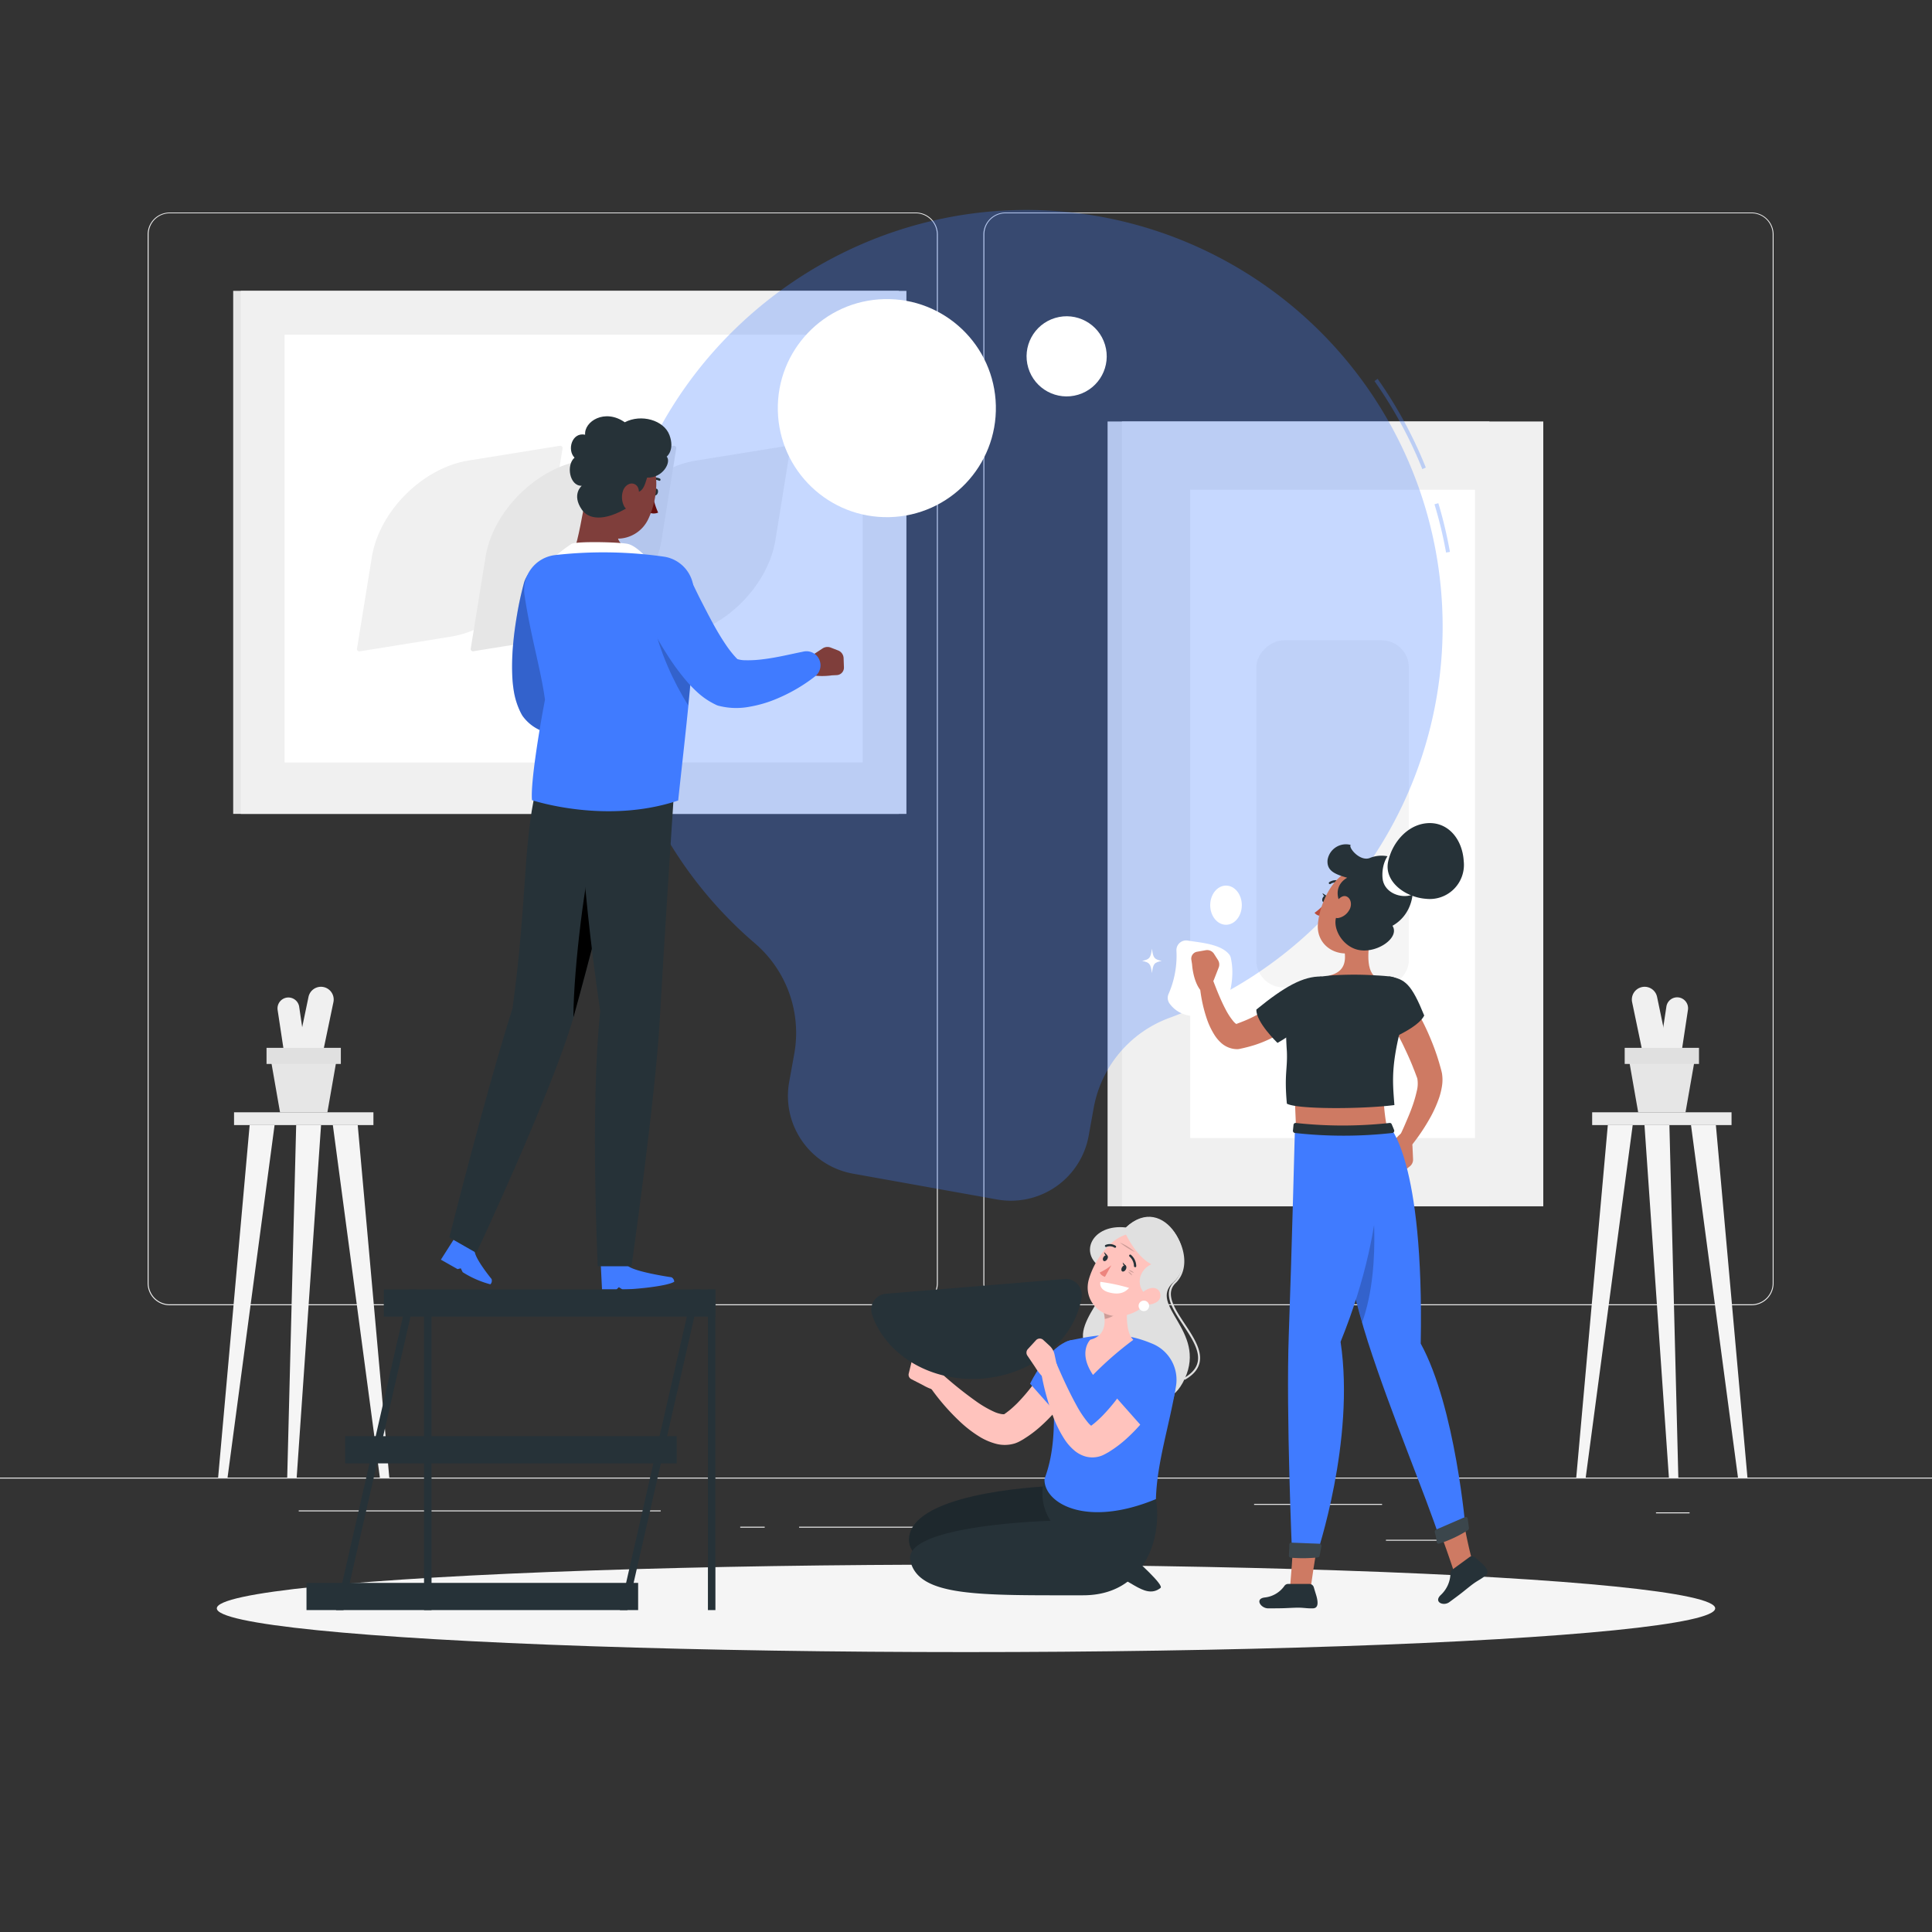 <svg xmlns="http://www.w3.org/2000/svg" viewBox="0 0 500 500"><rect x="0" y="0" width="500" height="500" fill="#333333" stroke="none"/><g id="freepik--background-complete--inject-48"><rect y="382.4" width="500" height="0.25" style="fill:#ebebeb"></rect><rect x="324.56" y="389.21" width="33.12" height="0.25" style="fill:#ebebeb"></rect><rect x="428.57" y="391.4" width="8.69" height="0.25" style="fill:#ebebeb"></rect><rect x="358.68" y="398.49" width="19.19" height="0.25" style="fill:#ebebeb"></rect><rect x="206.81" y="395.11" width="43.19" height="0.25" style="fill:#ebebeb"></rect><rect x="191.57" y="395.11" width="6.33" height="0.25" style="fill:#ebebeb"></rect><rect x="77.31" y="390.89" width="93.68" height="0.25" style="fill:#ebebeb"></rect><path d="M237,337.8H43.91a5.71,5.71,0,0,1-5.7-5.71V60.66A5.71,5.71,0,0,1,43.91,55H237a5.71,5.71,0,0,1,5.71,5.71V332.09A5.71,5.71,0,0,1,237,337.8ZM43.91,55.2a5.46,5.46,0,0,0-5.45,5.46V332.09a5.46,5.46,0,0,0,5.45,5.46H237a5.47,5.47,0,0,0,5.46-5.46V60.66A5.47,5.47,0,0,0,237,55.2Z" style="fill:#ebebeb"></path><path d="M453.31,337.8H260.21a5.72,5.72,0,0,1-5.71-5.71V60.66A5.72,5.72,0,0,1,260.21,55h193.1A5.71,5.71,0,0,1,459,60.66V332.09A5.71,5.71,0,0,1,453.31,337.8ZM260.21,55.2a5.47,5.47,0,0,0-5.46,5.46V332.09a5.47,5.47,0,0,0,5.46,5.46h193.1a5.47,5.47,0,0,0,5.46-5.46V60.66a5.47,5.47,0,0,0-5.46-5.46Z" style="fill:#ebebeb"></path><rect x="60.57" y="287.86" width="36.07" height="3.31" style="fill:#ebebeb"></rect><path d="M79.1,277.67h0a3.29,3.29,0,0,1-2.55-3.9L79.84,258a3.29,3.29,0,0,1,3.9-2.55h0a3.3,3.3,0,0,1,2.55,3.9L83,275.12A3.3,3.3,0,0,1,79.1,277.67Z" style="fill:#f0f0f0"></path><path d="M77.12,277.33h0A2.82,2.82,0,0,1,73.91,275l-2.06-13.61a2.83,2.83,0,0,1,2.37-3.21h0a2.83,2.83,0,0,1,3.21,2.37l2,13.61A2.81,2.81,0,0,1,77.12,277.33Z" style="fill:#f0f0f0"></path><polygon points="84.73 287.86 72.47 287.86 69.92 273.26 87.28 273.26 84.73 287.86" style="fill:#e6e6e6"></polygon><rect x="68.98" y="271.18" width="19.23" height="4.17" style="fill:#e0e0e0"></rect><polygon points="100.75 382.4 92.58 291.17 86.14 291.17 98.31 382.4 100.75 382.4" style="fill:#f5f5f5"></polygon><polygon points="56.45 382.4 64.61 291.17 71.06 291.17 58.89 382.4 56.45 382.4" style="fill:#f5f5f5"></polygon><polygon points="74.33 382.4 76.65 291.17 83.09 291.17 76.78 382.4 74.33 382.4" style="fill:#f5f5f5"></polygon><rect x="412.05" y="287.86" width="36.07" height="3.31" transform="translate(860.17 579.03) rotate(180)" style="fill:#ebebeb"></rect><path d="M429.59,277.67h0a3.3,3.3,0,0,0,2.55-3.9L428.85,258a3.29,3.29,0,0,0-3.9-2.55h0a3.3,3.3,0,0,0-2.56,3.9l3.29,15.75A3.31,3.31,0,0,0,429.59,277.67Z" style="fill:#f0f0f0"></path><path d="M431.57,277.33h0a2.83,2.83,0,0,0,3.21-2.37l2.06-13.61a2.83,2.83,0,0,0-2.37-3.21h0a2.82,2.82,0,0,0-3.21,2.37l-2.06,13.61A2.83,2.83,0,0,0,431.57,277.33Z" style="fill:#f0f0f0"></path><polygon points="423.96 287.86 436.21 287.86 438.77 273.26 421.4 273.26 423.96 287.86" style="fill:#e6e6e6"></polygon><rect x="420.47" y="271.18" width="19.23" height="4.17" transform="translate(860.17 546.53) rotate(180)" style="fill:#e0e0e0"></rect><polygon points="407.93 382.4 416.1 291.17 422.54 291.17 410.38 382.4 407.93 382.4" style="fill:#f5f5f5"></polygon><polygon points="452.24 382.4 444.07 291.17 437.63 291.17 449.79 382.4 452.24 382.4" style="fill:#f5f5f5"></polygon><polygon points="434.35 382.4 432.04 291.17 425.59 291.17 431.91 382.4 434.35 382.4" style="fill:#f5f5f5"></polygon><rect x="78.8" y="56.82" width="135.36" height="172.26" transform="translate(289.43 -3.53) rotate(90)" style="fill:#e6e6e6"></rect><rect x="80.77" y="56.82" width="135.36" height="172.26" transform="translate(291.4 -5.49) rotate(90)" style="fill:#f0f0f0"></rect><rect x="73.66" y="86.61" width="149.58" height="110.72" transform="translate(296.9 283.94) rotate(180)" style="fill:#fff"></rect><path d="M200.69,139.73l3.81-23.61a.6.6,0,0,0-.74-.74l-23.61,3.81c-11.88,1.92-23.1,13.15-25,25l-3.81,23.61a.6.6,0,0,0,.74.73l23.61-3.81C187.54,162.83,198.77,151.61,200.69,139.73Z" style="fill:#f0f0f0"></path><path d="M141.76,139.73l3.82-23.61a.61.61,0,0,0-.74-.74l-23.61,3.81c-11.88,1.92-23.1,13.15-25,25L92.4,167.83a.6.6,0,0,0,.73.73l23.61-3.81C128.62,162.83,139.85,151.61,141.76,139.73Z" style="fill:#f0f0f0"></path><path d="M171.23,139.73,175,116.12a.6.6,0,0,0-.74-.74l-23.61,3.81c-11.88,1.92-23.1,13.15-25,25l-3.81,23.61a.6.6,0,0,0,.73.73l23.61-3.81C158.08,162.83,169.31,151.61,171.23,139.73Z" style="fill:#e6e6e6"></path><rect x="286.64" y="109.08" width="98.81" height="203.11" style="fill:#e6e6e6"></rect><rect x="290.35" y="109.08" width="109.05" height="203.11" style="fill:#f0f0f0"></rect><rect x="260.99" y="173.78" width="167.77" height="73.7" transform="translate(555.51 -134.24) rotate(90)" style="fill:#fff"></rect><rect x="299.95" y="190.9" width="89.84" height="39.47" rx="7.04" transform="translate(555.51 -134.24) rotate(90)" style="fill:#f5f5f5"></rect></g><g id="freepik--Shadow--inject-48"><ellipse id="freepik--path--inject-48" cx="250" cy="416.24" rx="193.89" ry="11.32" style="fill:#f5f5f5"></ellipse></g><g id="freepik--Bulb--inject-48"><path d="M374.24,143a107,107,0,0,0-3-12.49l1-.29a111.11,111.11,0,0,1,3,12.61Z" style="fill:#407BFF;opacity:0.3"></path><path d="M368.1,121.41a111.72,111.72,0,0,0-12.39-22.79l.82-.58A112.52,112.52,0,0,1,369,121Z" style="fill:#407BFF;opacity:0.3"></path><path d="M371.64,181.32A107.83,107.83,0,0,0,283.16,55.79c-57.39-9.53-112.52,28.83-123.52,86a107.77,107.77,0,0,0,35.88,102.47,30.53,30.53,0,0,1,10,28.65l-1.28,7.08a20.45,20.45,0,0,0,16.49,23.75L258,310.42a20.45,20.45,0,0,0,23.75-16.49l1.28-7.09a30.67,30.67,0,0,1,19.55-23.39A107.81,107.81,0,0,0,371.64,181.32Z" style="fill:#407BFF;opacity:0.3"></path><circle cx="229.51" cy="105.63" r="28.22" transform="translate(-2.42 5.43) rotate(-1.35)" style="fill:#fff"></circle><circle cx="276.05" cy="92.23" r="10.37" transform="translate(-14.87 83.46) rotate(-16.75)" style="fill:#fff"></circle></g><g id="freepik--character-1--inject-48"><path d="M149.6,154.3c-.45,2.15-.95,4.54-1.39,6.8s-.84,4.58-1.19,6.83-.6,4.46-.71,6.5c-.06,1,0,2,0,2.82s.18,1.49.14,1.57L146,178c-.21-.2-.58-.39-.65-.3s.18.24.62.36a12.63,12.63,0,0,0,4,.18,44.8,44.8,0,0,0,5-.69c1.7-.3,3.52-.74,5.17-1.08l.3-.06a3.63,3.63,0,0,1,3,6.42,40.41,40.41,0,0,1-5.21,3.4,37.3,37.3,0,0,1-5.83,2.6,22,22,0,0,1-7.27,1.28,13.64,13.64,0,0,1-4.86-.93,11.23,11.23,0,0,1-5-3.86,5.08,5.08,0,0,1-.35-.59l-.11-.2A19.57,19.57,0,0,1,133,179a33.2,33.2,0,0,1-.44-4.56,61.49,61.49,0,0,1,.29-8.23c.24-2.65.63-5.23,1.07-7.78s1-5,1.7-7.65a7.21,7.21,0,0,1,14,3.34Z" style="fill:#407BFF"></path><path d="M149.6,154.3c-.45,2.15-.95,4.54-1.39,6.8s-.84,4.58-1.19,6.83-.6,4.46-.71,6.5c-.06,1,0,2,0,2.82s.18,1.49.14,1.57L146,178c-.21-.2-.58-.39-.65-.3s.18.24.62.36a12.63,12.63,0,0,0,4,.18,44.8,44.8,0,0,0,5-.69c1.7-.3,3.52-.74,5.17-1.08l.3-.06a3.63,3.63,0,0,1,3,6.42,40.41,40.41,0,0,1-5.21,3.4,37.3,37.3,0,0,1-5.83,2.6,22,22,0,0,1-7.27,1.28,13.64,13.64,0,0,1-4.86-.93,11.23,11.23,0,0,1-5-3.86,5.08,5.08,0,0,1-.35-.59l-.11-.2A19.57,19.57,0,0,1,133,179a33.2,33.2,0,0,1-.44-4.56,61.49,61.49,0,0,1,.29-8.23c.24-2.65.63-5.23,1.07-7.78s1-5,1.7-7.65a7.21,7.21,0,0,1,14,3.34Z" style="opacity:0.2"></path><path d="M127.21,331s-4.58-5.57-4.36-7.43l-5.29-3L114.1,326l4.32,2.45.82-.21.5,1a25.45,25.45,0,0,0,7.17,3.14A1.33,1.33,0,0,0,127.21,331Z" style="fill:#407BFF"></path><path d="M132.63,261c3.94-28.22,2.66-45.37,6.79-59.28l25.63-2.06S153.69,244.38,148.48,263s-25.19,61.26-25.19,61.26l-7-4S125.69,282.78,132.63,261Z" style="fill:#263238"></path><path d="M153.53,220.48c-1.74,4-5.14,29.91-5.13,42.84,0-.1,0-.2.08-.3,1.83-6.55,4.42-16.33,7-26.27Z"></path><path d="M173.79,330.56S163,329,162.22,327.28h-6.74l.32,6.43h3.75l.61-.59.92.59c3,0,11.68-.84,13.41-2A1.36,1.36,0,0,0,173.79,330.56Z" style="fill:#407BFF"></path><path d="M155.34,261.74c-5.63-38.24-5.63-61.91-5.63-61.91l25.08-.41s-3,45.61-4.06,64.71c-1.09,19.86-7.29,63.57-7.29,63.57H154.7S152.7,286.3,155.34,261.74Z" style="fill:#263238"></path><path d="M151.83,127.87c-1.16,5-2,11.53-3.49,15.25,2.53,2.35,6.63,5.27,12.1,5.19s4.47-3.77,3-5.68c-3.92-2-4.07-4-3.11-5.73Z" style="fill:#7f3e3b"></path><path d="M143.25,144.35a39,39,0,0,1,4.69-3.61c1.38-.69,12-.46,14.43,0s5.46,4.12,5.46,4.12Z" style="fill:#fff"></path><path d="M169.1,127.24c-.12.49.06,1,.38,1s.68-.27.79-.77-.06-.95-.39-1S169.21,126.75,169.1,127.24Z" style="fill:#263238"></path><path d="M168.91,127.93a18,18,0,0,0,1.42,4.73,3,3,0,0,1-2.47-.07Z" style="fill:#630f0f"></path><path d="M170.81,124.4a.31.31,0,0,1-.28,0,2.31,2.31,0,0,0-2.14.08.3.3,0,0,1-.33-.5,2.91,2.91,0,0,1,2.7-.13.31.31,0,0,1,.16.4A.47.47,0,0,1,170.81,124.4Z" style="fill:#263238"></path><path d="M152.7,122.21c-1,6.15-1.88,9.7.5,13.47,3.57,5.68,11.7,4.52,14.51-1.22,2.53-5.17,3.73-14.35-1.69-18.05A8.58,8.58,0,0,0,152.7,122.21Z" style="fill:#7f3e3b"></path><path d="M162.76,131.17c-6.61,4.05-10.56,3.11-12.2.7-2.69-3.94,0-6.15,0-6.15-3.19.11-4.09-5.39-1.87-7.28-2-2-.67-6.66,2.74-5.94-.28-3.44,5.09-6.83,10.26-3.22,4.24-2.22,10.13-.56,11.57,3.33s-.72,5.56-.72,5.56c1.28,1.39-1,5.59-5.06,5.43-.72,2.18-1,3.9-3.61,4C163.26,130.44,163.93,130.17,162.76,131.17Z" style="fill:#263238"></path><path d="M161.17,127.23a5.19,5.19,0,0,0,.38,3.83c.81,1.46,2.4.79,3.16-.79.69-1.42,1.11-3.9-.18-4.8S161.62,125.59,161.17,127.23Z" style="fill:#7f3e3b"></path><path d="M143.6,143.66a110.87,110.87,0,0,1,28.47.44,9.06,9.06,0,0,1,7.44,8.21c1,12.17-1.7,33.44-4,54.86-18.77,6.3-37.83-.09-37.83-.09-.42-4.32,1.91-18.47,3.36-26-1.06-7.8-3.77-16.74-5.3-27.1A9.07,9.07,0,0,1,143.6,143.66Z" style="fill:#407BFF"></path><path d="M169.1,160.7c1.27,7.33,5.33,16.06,9,21.84.51-5.06.94-9.89,1.21-14.33Z" style="opacity:0.2"></path><path d="M216.84,168.31l-1.86-.72a2.32,2.32,0,0,0-2.11.23l-2.93,1.93a4.32,4.32,0,0,0-1.94,3.46l0,.87c3,1.4,7.28.7,7.28.7l1.24-.06a1.94,1.94,0,0,0,1.89-2l-.09-2.46A2.23,2.23,0,0,0,216.84,168.31Z" style="fill:#7f3e3b"></path><path d="M178.39,149.27c1,2,2,4.17,3.06,6.23s2.13,4.14,3.22,6.13,2.26,3.9,3.42,5.59c.58.84,1.18,1.6,1.71,2.23s1,1.08,1.07,1.16l-.85-.35a6.73,6.73,0,0,0,2.92.61,29.66,29.66,0,0,0,4.57-.26c1.64-.2,3.32-.5,5-.84s3.49-.75,5.14-1.08l.28-.06a3.63,3.63,0,0,1,3,6.42,42,42,0,0,1-5,3.36,43.87,43.87,0,0,1-5.51,2.67A31.64,31.64,0,0,1,194,182.9a18.38,18.38,0,0,1-8.08-.26,3.27,3.27,0,0,1-.55-.2l-.3-.15a19.22,19.22,0,0,1-4.78-3.31,31.91,31.91,0,0,1-3.13-3.34,60.68,60.68,0,0,1-4.8-6.69c-1.43-2.24-2.7-4.52-3.9-6.81s-2.29-4.57-3.33-7.1a7.21,7.21,0,0,1,13.15-5.92Z" style="fill:#407BFF"></path><rect x="99.32" y="333.71" width="85.83" height="7.04" style="fill:#263238"></rect><rect x="89.32" y="371.68" width="85.83" height="7.04" style="fill:#263238"></rect><rect x="79.32" y="409.65" width="85.83" height="7.04" style="fill:#263238"></rect><rect x="183.21" y="333.71" width="1.94" height="82.98" style="fill:#263238"></rect><polygon points="160.43 416.69 162.37 416.69 181.31 333.71 179.36 333.71 160.43 416.69" style="fill:#263238"></polygon><rect x="109.74" y="333.71" width="1.94" height="82.98" style="fill:#263238"></rect><polygon points="86.96 416.69 88.9 416.69 107.84 333.71 105.89 333.71 86.96 416.69" style="fill:#263238"></polygon></g><g id="freepik--character-2--inject-48"><path d="M291.4,317.67c-8.78-1-12.48,6.78-6.13,10.6s-11,15.48-2.73,21.65,18.33,19.35,24.08,6.88-9.83-19-2.83-25.06S301.35,308.17,291.4,317.67Z" style="fill:#e0e0e0"></path><path d="M306.62,357.05a.24.24,0,0,1-.21-.12.26.26,0,0,1,.09-.35c1.95-1.14,3.08-2.45,3.44-4,.69-3-1.58-6.38-3.77-9.69-2.66-4-5.41-8.18-2.26-11.21,1.93-1.86,2.54-4.79,1.68-8.06-1-3.88-3.8-7-6.9-7.82-2.56-.65-5.16.32-7.51,2.81a.25.25,0,0,1-.35,0,.25.25,0,0,1,0-.36c3.13-3.31,6.08-3.43,8-2.94,3.28.83,6.19,4.12,7.27,8.17.91,3.45.24,6.56-1.82,8.55-2.85,2.74-.33,6.55,2.33,10.57,2.25,3.4,4.57,6.91,3.83,10.09-.39,1.69-1.59,3.1-3.67,4.32A.31.31,0,0,1,306.62,357.05Z" style="fill:#e0e0e0"></path><path d="M272.23,384.6l18.21,3.34c1.65,9.52-2.49,21.76-18.86,21.76-19.92,0-38.89-3.82-36.07-13C238.92,385.71,272.23,384.6,272.23,384.6Z" style="fill:#263238"></path><path d="M272.23,384.6l18.21,3.34c1.65,9.52-2.49,21.76-18.86,21.76-19.92,0-38.89-3.82-36.07-13C238.92,385.71,272.23,384.6,272.23,384.6Z" style="opacity:0.2"></path><path d="M290.9,401c3.73,3.16,10.35,9.24,9.45,9.95-4.4,3.51-9.1-4.2-13.88-3C287.15,404.51,290.9,401,290.9,401Z" style="fill:#263238"></path><path d="M299.15,387.94c1.65,9.52-2.49,24.92-18.86,24.92-26.84,0-42.51.43-44.69-8.9s36.28-10.38,36.28-10.38a13.08,13.08,0,0,1-1.56-10.89C288.05,383,299.15,387.94,299.15,387.94Z" style="fill:#263238"></path><path d="M280.94,354.12c-1.07,2-2.19,3.68-3.38,5.46a62.57,62.57,0,0,1-3.89,5.07,45.42,45.42,0,0,1-4.61,4.71,29.3,29.3,0,0,1-2.73,2.14c-.48.34-1,.66-1.52,1l-.81.46a8.31,8.31,0,0,1-1.38.6,8.92,8.92,0,0,1-5.18,0,16.16,16.16,0,0,1-3.62-1.55,31.16,31.16,0,0,1-5.36-4.07,57.34,57.34,0,0,1-8.17-9.56,2.24,2.24,0,0,1,3.33-2.95l.07.07a100.63,100.63,0,0,0,9,7.21,27.94,27.94,0,0,0,4.57,2.65,7.73,7.73,0,0,0,2,.61c.55.08.82,0,.74-.06s-.08,0,0,0l.47-.33c.31-.24.63-.47.95-.74.62-.53,1.25-1.1,1.87-1.72a47.58,47.58,0,0,0,3.55-4.09c1.13-1.46,2.24-3,3.29-4.55s2.1-3.22,3-4.71l.07-.11a4.5,4.5,0,0,1,7.8,4.48Z" style="fill:#ffc3bd"></path><path d="M277.28,346.82c-5.93,1.18-10.69,11.28-10.69,11.28l9.25,10.42s4.91-6.9,5.85-10.1S280.68,346.14,277.28,346.82Z" style="fill:#407BFF"></path><path d="M235.18,355.47l.7-2.88a1.28,1.28,0,0,1,1.56-.94l2.08.52a4.05,4.05,0,0,1,2.08,1.28l3.37,3.89-1.66,2.72a12.36,12.36,0,0,1-4.34-1.53l-3.13-1.61A1.28,1.28,0,0,1,235.18,355.47Z" style="fill:#ffc3bd"></path><path d="M277.28,346.82c7.39-1.53,13.13-2.41,21.11,1a10.09,10.09,0,0,1,5.94,11c-1.77,10.45-4.91,19.66-5.18,29.15-18.43,7.62-29.13.82-28.83-5.25,4.35-11.39,1.24-24.37,2.8-30.72C273.92,348.73,274.84,347.33,277.28,346.82Z" style="fill:#407BFF"></path><path d="M292.37,333.5c-.7,3.58-1.57,10.87.93,13.25a88.16,88.16,0,0,0-10.43,9.08c-4-5.91-.7-9.12-.7-9.12,4-1,4.07-4.6,3.37-7.38Z" style="fill:#ffc3bd"></path><path d="M289.59,335.88l-4,3.45a12.5,12.5,0,0,1,.34,2c1.53-.22,3.92-1.52,4.25-3.17A4.71,4.71,0,0,0,289.59,335.88Z" style="opacity:0.2"></path><path d="M300.45,331.84c-3.25,5-4.52,7.23-8.65,8.42-6.22,1.8-11.69-3.3-10-9.19,1.52-5.31,6.58-12.64,12.84-11.85A8.17,8.17,0,0,1,300.45,331.84Z" style="fill:#ffc3bd"></path><path d="M292.07,328.7a1.9,1.9,0,0,1,1.39.72A3.83,3.83,0,0,1,292.07,328.7Z" style="opacity:0.2"></path><path d="M291.94,329.09a1.65,1.65,0,0,1,1.07,1A3.46,3.46,0,0,1,291.94,329.09Z" style="opacity:0.2"></path><path d="M289.81,321.58a12.55,12.55,0,0,1,3.88,2.45A23.3,23.3,0,0,1,289.81,321.58Z" style="opacity:0.2"></path><path d="M290.86,318.38c2.8,6.08,5.84,8.18,7.09,8.8-4.12,2-3.95,7.31.21,8.7s5.34-6.88,5.21-9.92S297.85,316.29,290.86,318.38Z" style="fill:#e0e0e0"></path><path d="M284.78,331.74a49.25,49.25,0,0,1,7.42,1.57c-1,1.14-2.48,1.9-5.24,1.15S284.78,331.74,284.78,331.74Z" style="fill:#fff"></path><path d="M291.36,328.55c-.23.43-.65.64-.93.49s-.31-.63-.07-1.05.66-.64.93-.49S291.6,328.13,291.36,328.55Z" style="fill:#263238"></path><path d="M286.57,325.86c-.24.42-.66.64-.93.48s-.31-.63-.07-1,.65-.64.93-.48S286.81,325.43,286.57,325.86Z" style="fill:#263238"></path><path d="M286.61,324.9l-.85-.87S285.83,325.12,286.61,324.9Z" style="fill:#263238"></path><path d="M287.62,327.45a13.25,13.25,0,0,1-3,1.86c.26.83,1.35,1.13,1.35,1.13Z" style="fill:#ed847e"></path><path d="M299.29,337a4.38,4.38,0,0,1-3.3.51c-1.49-.38-1.47-1.89-.42-2.9s2.86-1.8,4.05-.89A2,2,0,0,1,299.29,337Z" style="fill:#ffc3bd"></path><path d="M293.63,327.91a.29.29,0,0,1-.17-.29,3.4,3.4,0,0,0-1.16-2.45.28.28,0,0,1,0-.4.28.28,0,0,1,.4,0,3.87,3.87,0,0,1,1.36,2.94.28.28,0,0,1-.31.25Z" style="fill:#263238"></path><path d="M286.19,322.73a.29.29,0,0,1-.22-.18.28.28,0,0,1,.17-.37,2.81,2.81,0,0,1,2.59.23.29.29,0,0,1,.07.4.3.3,0,0,1-.4.06,2.26,2.26,0,0,0-2.06-.16A.26.26,0,0,1,286.19,322.73Z" style="fill:#263238"></path><path d="M291.4,327.59l-.85-.86S290.63,327.82,291.4,327.59Z" style="fill:#263238"></path><path d="M229.29,334.82a4.13,4.13,0,0,0-3.6,5.42c3.6,10.51,15.38,17.62,28.67,16.52s23.74-10.07,25.56-21a4.13,4.13,0,0,0-4.45-4.75Z" style="fill:#263238"></path><path d="M303,357.46c-1.08,2-2.19,3.67-3.38,5.44a60.1,60.1,0,0,1-3.88,5.06,45,45,0,0,1-4.58,4.7,30.28,30.28,0,0,1-2.71,2.13c-.48.34-1,.66-1.51,1l-.81.45-.64.33a7.3,7.3,0,0,1-.82.31,6.75,6.75,0,0,1-3.7.07,7.85,7.85,0,0,1-2.64-1.33,13.07,13.07,0,0,1-2.81-3.1,30.56,30.56,0,0,1-3-6,63,63,0,0,1-3.19-12.06,2.24,2.24,0,0,1,4.26-1.26l0,.07c1.53,3.55,3.2,7.15,5,10.42a27.63,27.63,0,0,0,2.91,4.39,5.22,5.22,0,0,0,1.32,1.2c.14.07.19,0,0,0a1.34,1.34,0,0,0-.75,0,1.3,1.3,0,0,0-.13,0s-.11.06,0,0l.48-.32c.31-.24.63-.48.94-.74.63-.54,1.25-1.11,1.87-1.73a47.33,47.33,0,0,0,3.54-4.08c1.12-1.46,2.22-3,3.27-4.53s2.09-3.22,3-4.7l.07-.11a4.5,4.5,0,0,1,7.81,4.48Z" style="fill:#ffc3bd"></path><path d="M299.48,349.5c-6,.05-10.83,11.93-10.83,11.93l9.24,10.43s4.92-6.9,5.86-10.1S304,349.47,299.48,349.5Z" style="fill:#407BFF"></path><path d="M266,349.15l2.1-2.29a1.33,1.33,0,0,1,1.9-.08l1.65,1.52a4.24,4.24,0,0,1,1.26,2.23l1.13,5.26-2.9,1.66a12.93,12.93,0,0,1-3.21-3.59l-2.06-3.05A1.36,1.36,0,0,1,266,349.15Z" style="fill:#ffc3bd"></path><path d="M297.39,338A1.36,1.36,0,1,1,296,336.6,1.35,1.35,0,0,1,297.39,338Z" style="fill:#fff"></path></g><g id="freepik--character-3--inject-48"><path d="M364.84,258.72c.58.82,1,1.5,1.46,2.26s.86,1.48,1.27,2.23c.81,1.5,1.54,3,2.23,4.6s1.31,3.14,1.86,4.76c.29.8.53,1.62.78,2.43l.35,1.23c.11.43.22.74.38,1.5a10.38,10.38,0,0,1,0,3.43,18.74,18.74,0,0,1-.69,2.84,32.25,32.25,0,0,1-2.14,4.88,52,52,0,0,1-5.71,8.38,1.79,1.79,0,0,1-3-1.93l0-.06c.68-1.4,1.39-2.85,2-4.29s1.25-2.88,1.76-4.32a32.67,32.67,0,0,0,1.26-4.25,7.65,7.65,0,0,0,.14-3.34l-.72-1.92c-.3-.71-.56-1.44-.87-2.15-.59-1.42-1.25-2.82-1.91-4.22s-1.4-2.75-2.15-4.1c-.36-.67-.74-1.34-1.13-2l-1.14-1.87-.1-.16a3.59,3.59,0,0,1,6-3.94Z" style="fill:#ce7a63"></path><path d="M363.39,303l1.48-1.16a2.2,2.2,0,0,0,.83-1.82l-.15-3.29a4.06,4.06,0,0,0-1.86-3.24l-.69-.44c-2.58,1.75-4.08,5.55-4.08,5.55l-.54,1a1.82,1.82,0,0,0,.7,2.49l2,1.11A2.1,2.1,0,0,0,363.39,303Z" style="fill:#ce7a63"></path><path d="M355.34,239.59c-1,3.67-2.22,10.4.17,12.86,0,0,1.83,3.44-9,2.89-7.59-.39-2.42-2.89-2.42-2.89,4.17-1,4.29-4,3.79-6.88Z" style="fill:#ce7a63"></path><path d="M371.31,393.28l7-2.59a122.87,122.87,0,0,0,2.82,13.71l-4.92,2.11S372.94,396.59,371.31,393.28Z" style="fill:#ce7a63"></path><path d="M375.07,414.64c3.76-2.75,3.45-2.62,5.52-4.24,1.77-1.39,2.35-1.47,3.78-2.57,1.2-.91.39-2.11-.87-3.24-.48-.44-1.08-.92-1.77-1.55a1.12,1.12,0,0,0-1.42-.07l-4.4,3.22a1.29,1.29,0,0,0-.53,1,7.87,7.87,0,0,1-2.57,5.65C371,414.64,373.57,415.74,375.07,414.64Z" style="fill:#263238"></path><path d="M340.88,291.41s7.4,38.1,13.13,55.85c6,18.65,14.83,39.4,18.82,51.55,1.24.16,4.78-1.32,6.51-2.79,0,0-2.64-31.86-11.66-48.31.91-48-8.22-56.3-8.22-56.3Z" style="fill:#407BFF"></path><path d="M354.62,305.7,347,320.24c1.74,7.64,3.68,15.55,5.52,22C358.07,326.77,354.62,305.7,354.62,305.7Z" style="opacity:0.2"></path><path d="M371.32,396.55a14.89,14.89,0,0,1,.5,2.53.49.49,0,0,0,.64.41,32.9,32.9,0,0,0,7.39-3.46.66.66,0,0,0,.31-.6l-.32-2.44a.5.5,0,0,0-.72-.36l-7.41,3.21A.63.63,0,0,0,371.32,396.55Z" style="fill:#263238"></path><path d="M371.32,396.55a14.89,14.89,0,0,1,.5,2.53.49.49,0,0,0,.64.41,32.9,32.9,0,0,0,7.39-3.46.66.66,0,0,0,.31-.6l-.32-2.44a.5.5,0,0,0-.72-.36l-7.41,3.21A.63.63,0,0,0,371.32,396.55Z" style="fill:#fff;opacity:0.1"></path><path d="M334.73,396.55l6.74.49c-1.1,5.38-2.26,13.88-2.26,13.88h-5.36S334.81,400.23,334.73,396.55Z" style="fill:#ce7a63"></path><path d="M328.19,416.24c4.65,0,4.32-.07,6.94-.16,2.24-.08,2.77.2,4.58.16,1.5,0,1.44-1.47,1-3.13-.18-.63-.43-1.38-.69-2.29a1.21,1.21,0,0,0-1.17-.9h-5.45a1.17,1.17,0,0,0-1,.52,7.17,7.17,0,0,1-5.19,3C324.69,413.82,326.33,416.24,328.19,416.24Z" style="fill:#263238"></path><path d="M335.14,291.41s-.85,33.2-1.6,53.88.86,57.21.86,57.21c.15,1,5.42.61,6.32,0,0,0,10.06-29.61,6.22-55.24,13.47-33.23,9.59-55,9.59-55Z" style="fill:#407BFF"></path><path d="M333.68,399.74c0,.68-.06,1.89-.12,2.79a.56.56,0,0,0,.49.6,38.07,38.07,0,0,0,7-.07.52.52,0,0,0,.46-.42l.47-2.45a.57.57,0,0,0-.54-.67l-7.19-.28A.5.5,0,0,0,333.68,399.74Z" style="fill:#263238"></path><path d="M333.68,399.74c0,.68-.06,1.89-.12,2.79a.56.56,0,0,0,.49.6,38.07,38.07,0,0,0,7-.07.52.52,0,0,0,.46-.42l.47-2.45a.57.57,0,0,0-.54-.67l-7.19-.28A.5.5,0,0,0,333.68,399.74Z" style="fill:#fff;opacity:0.1"></path><path d="M358.15,285.62a49.35,49.35,0,0,0,.72,5.79H335.39l-.25-6S353.24,284.41,358.15,285.62Z" style="fill:#ce7a63"></path><path d="M332.88,261.23a99.86,99.86,0,0,0,.16,10.83c.2,4.7-.7,5.85,0,13.56,2.57,1.5,19.51,1.44,27.83.37-.5-6.67-1.12-11.16,3.39-26.16a5.54,5.54,0,0,0-5-7.17c-1-.1-2.06-.18-3.14-.23a87,87,0,0,0-11.42,0c-1.25.11-2.53.26-3.76.42A9.13,9.13,0,0,0,332.88,261.23Z" style="fill:#263238"></path><path d="M304.46,246a24.73,24.73,0,0,1-2,11.16,2.5,2.5,0,0,0,.26,2.61c3.59,4.84,10.33,3.11,13,2.16a2.53,2.53,0,0,0,1.55-1.59c1.15-3.46,2.27-7.83,1.28-12.35a2.24,2.24,0,0,0-.45-1c-2.23-2.69-7.23-3-10.7-3.57A2.51,2.51,0,0,0,304.46,246Z" style="fill:#fff"></path><ellipse cx="317.29" cy="234.26" rx="4.09" ry="5.07" style="fill:#fff"></ellipse><path d="M300.66,248.68c-2,.41-2.21.74-2.54,3.16-.33-2.42-.6-2.75-2.54-3.16,1.94-.41,2.21-.74,2.54-3.15C298.45,247.94,298.71,248.27,300.66,248.68Z" style="fill:#fff"></path><path d="M314.18,246.84l1,1.57a2.16,2.16,0,0,1,.21,2l-1.2,3.08a4.07,4.07,0,0,1-2.8,2.47l-.79.2c-1.88-2.49-2.09-6.57-2.09-6.57l-.18-1.15a1.81,1.81,0,0,1,1.46-2.13l2.28-.4A2.1,2.1,0,0,1,314.18,246.84Z" style="fill:#ce7a63"></path><path d="M335.56,264c-.24.28-.34.37-.49.53l-.42.41q-.42.38-.84.72c-.56.45-1.12.86-1.69,1.26a28.81,28.81,0,0,1-3.57,2,31.17,31.17,0,0,1-3.73,1.49,37.2,37.2,0,0,1-3.82,1l-.21.05a3.78,3.78,0,0,1-.47.06,6.09,6.09,0,0,1-2.32-.41,6.38,6.38,0,0,1-1.73-1,9.8,9.8,0,0,1-2-2.32,20,20,0,0,1-2.08-4.53,36.87,36.87,0,0,1-1.15-4.45,41.62,41.62,0,0,1-.61-4.5,1.79,1.79,0,0,1,3.46-.78l0,.07c.49,1.27,1,2.61,1.54,3.88s1.11,2.53,1.73,3.7a17.15,17.15,0,0,0,2,3.09,3.62,3.62,0,0,0,.91.82c.25.12.18,0,0,0l-.68.11c1.05-.37,2.08-.76,3.09-1.19s2-.91,2.92-1.42a29.67,29.67,0,0,0,2.69-1.65c.43-.29.84-.59,1.22-.9.2-.15.37-.31.55-.46l.24-.21c.07,0,.18-.17.14-.12a3.6,3.6,0,1,1,5.39,4.76Z" style="fill:#ce7a63"></path><path d="M342,252.72c-4.72-.1-9.56,2.59-16.85,8.55-.15,3.24,5.46,8.63,5.46,8.63S348.29,260.15,342,252.72Z" style="fill:#263238"></path><path d="M343.38,232.76c-.17.48-.56.8-.87.71s-.42-.55-.25-1,.56-.8.87-.71S343.55,232.29,343.38,232.76Z" style="fill:#263238"></path><path d="M343.26,231.81l-1-.66S342.5,232.21,343.26,231.81Z" style="fill:#263238"></path><path d="M343,233.66a14.67,14.67,0,0,1-2.79,2.57,2,2,0,0,0,1.58.79Z" style="fill:#ba4d3c"></path><path d="M344.1,228.8a.26.26,0,0,1-.17-.12.3.3,0,0,1,.11-.4,3.14,3.14,0,0,1,2.74-.31.27.27,0,0,1,.12.38.32.32,0,0,1-.4.15,2.47,2.47,0,0,0-2.16.27A.34.34,0,0,1,344.1,228.8Z" style="fill:#263238"></path><path d="M359.77,235.47c-2.28,5.59-3.13,8-7,10.11-5.85,3.17-12.25-.45-11.69-6.51.5-5.45,4.14-13.68,10.53-14.37A7.73,7.73,0,0,1,359.77,235.47Z" style="fill:#ce7a63"></path><path d="M347.72,235.34c-3.3-4.88-.47-7.43.94-8.18-3.09-.89-5.34-1.74-5.09-4.59a4.81,4.81,0,0,1,6-3.9c-.73.6,2.47,4.55,5.12,3.3a8.1,8.1,0,0,1,9.82,3.45c2.16,3.88,1.5,11-4.14,14.17,2.11,3.26-4.79,7.76-9.68,6S343.72,236.92,347.72,235.34Z" style="fill:#263238"></path><path d="M368.11,224.25c1.27,3.58-.23,6.87-3.39,7.53-2.91.6-6.61-1.08-6.92-4.5-.27-2.94.81-6.39,3.39-7.52C364,218.53,366.87,220.73,368.11,224.25Z" style="fill:#fff"></path><path d="M378.81,222.84a8.84,8.84,0,0,1-9.76,9.77c-5.39-.38-11-4.52-9.77-9.77,1-4.53,4.69-9.21,9.77-9.77C374.56,212.46,378.45,217,378.81,222.84Z" style="fill:#263238"></path><path d="M349.11,235.64a4.14,4.14,0,0,1-2.73,1.94c-1.41.23-1.85-1.41-1.23-2.94.56-1.37,2-3.14,3.27-2.66S350,234.33,349.11,235.64Z" style="fill:#ce7a63"></path><path d="M359.51,252.72c4.09.63,5.74,1.87,9.08,10.1-1.52,3.07-8.63,6-8.63,6S355.25,258.17,359.51,252.72Z" style="fill:#263238"></path><path d="M335.09,293.21a113.49,113.49,0,0,0,25.26,0,.58.58,0,0,0,.43-.81c-.2-.48-.41-1-.61-1.45a.52.52,0,0,0-.54-.33,111.35,111.35,0,0,1-24.28,0,.54.54,0,0,0-.59.5l-.15,1.51A.57.57,0,0,0,335.09,293.21Z" style="fill:#263238"></path></g></svg>